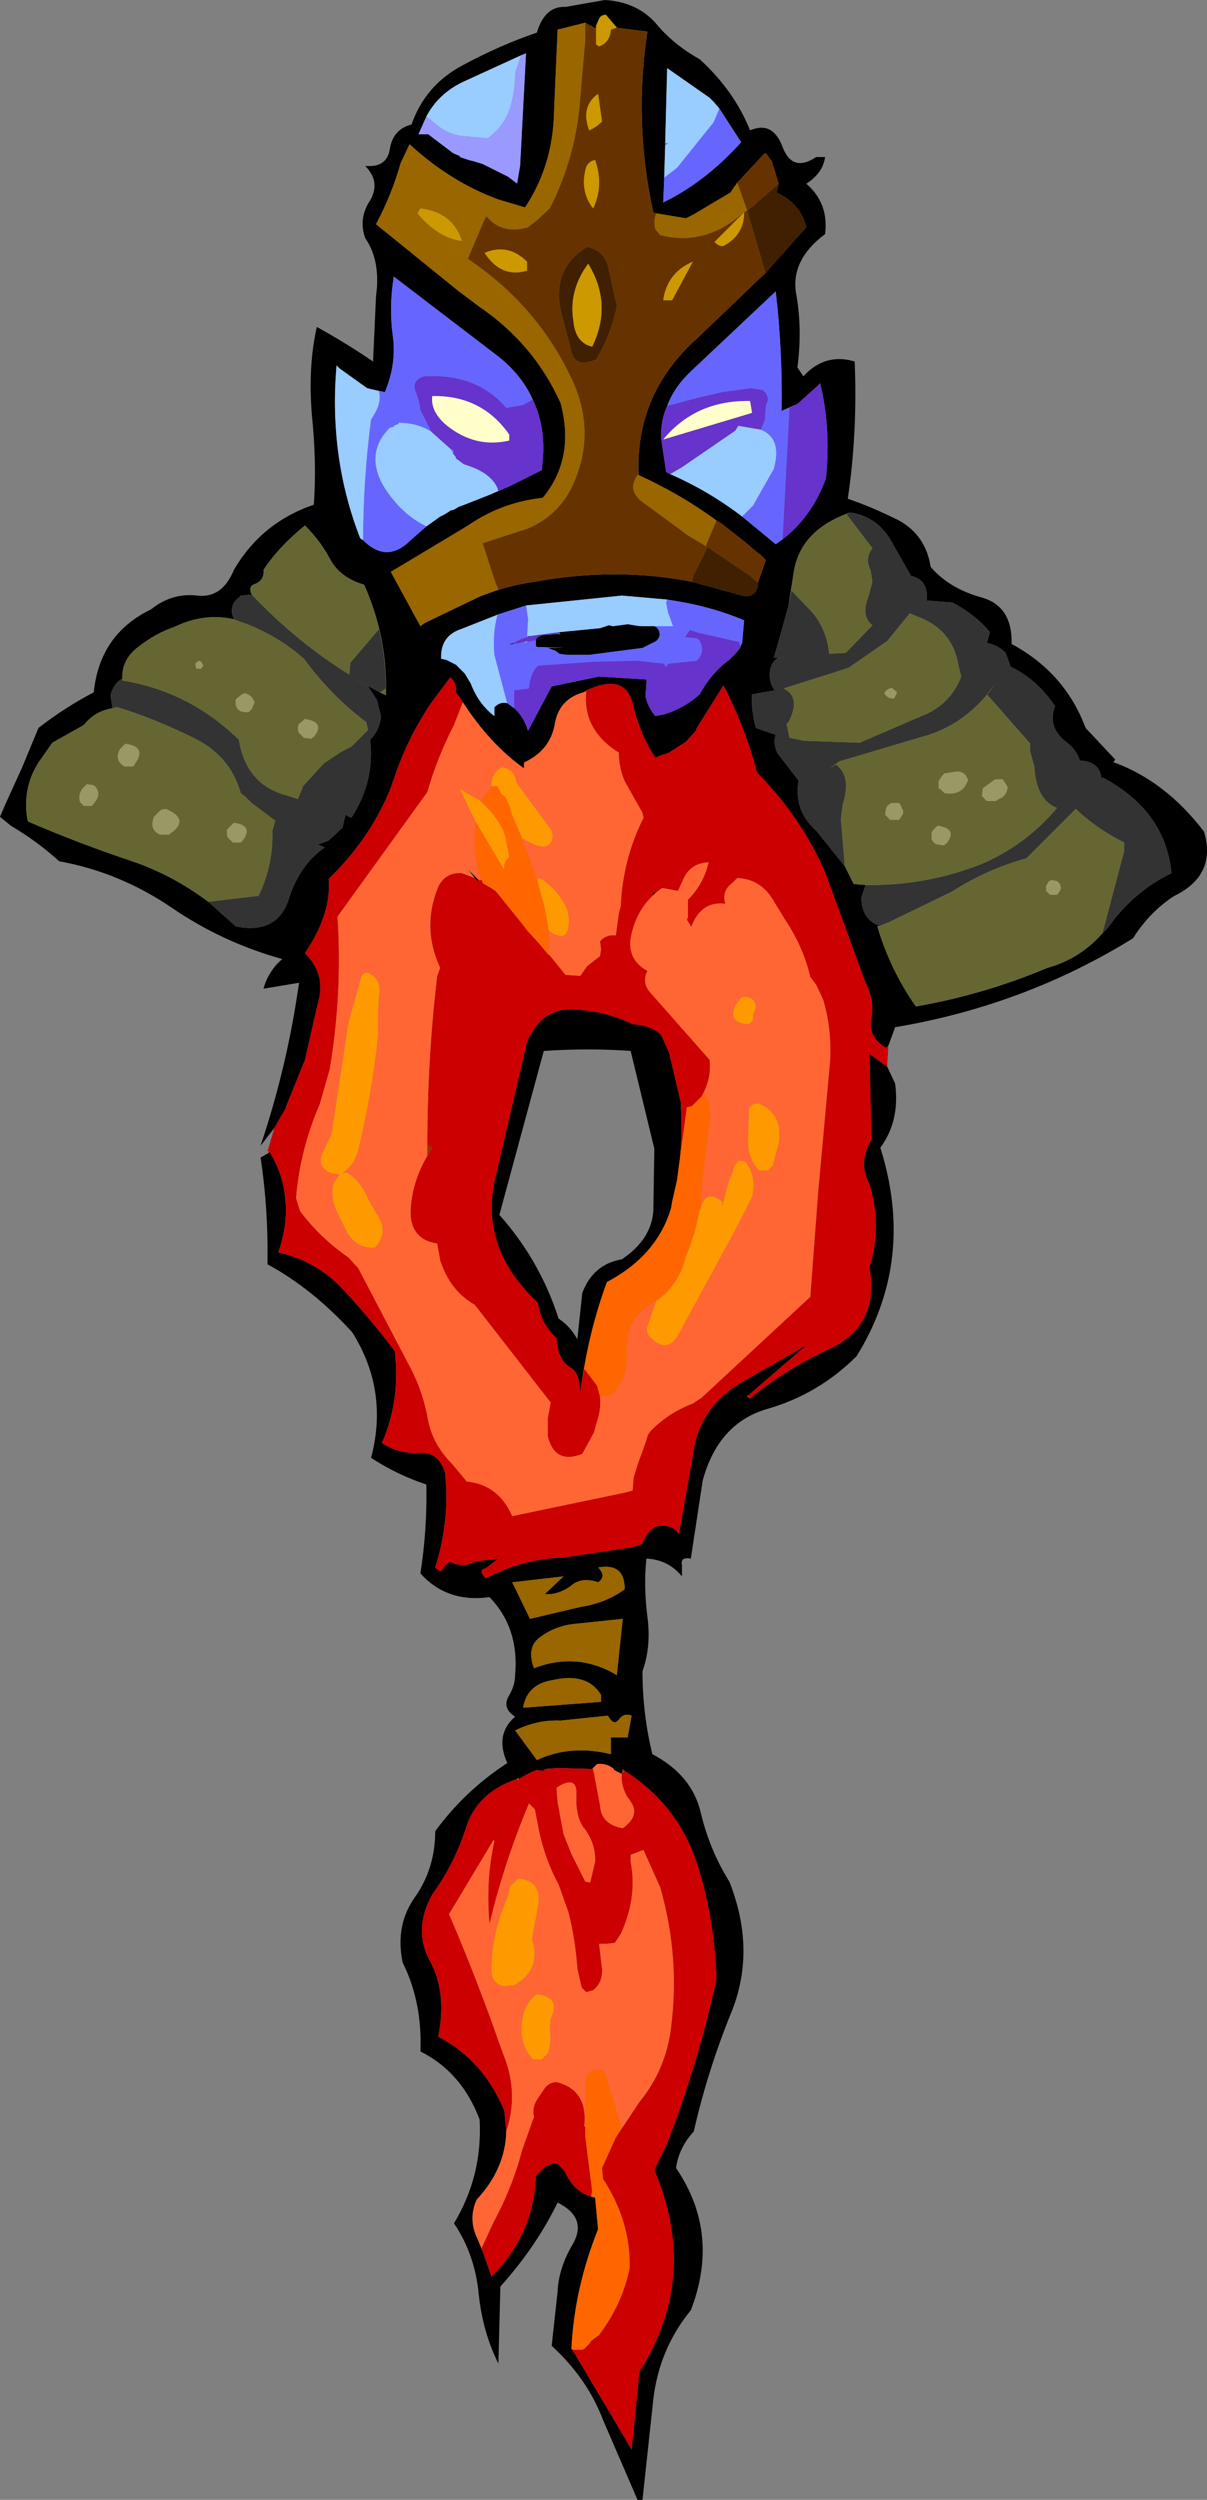 <?xml version="1.0" encoding="UTF-8" standalone="no"?>
<svg xmlns:xlink="http://www.w3.org/1999/xlink" height="126.55px" width="61.15px" xmlns="http://www.w3.org/2000/svg">
  <rect width="100%" height="100%" fill="#808080" stroke="none"/>
  <g transform="matrix(1.0, 0.0, 0.0, 1.0, 29.6, 10.75)">
    <path d="M-15.7 46.35 L-16.4 47.25 Q-15.05 43.25 -14.45 39.0 L-16.25 39.3 Q-16.0 38.4 -15.3 37.8 -18.35 36.95 -20.9 35.2 -23.55 33.4 -26.6 32.85 -27.7 31.85 -29.05 31.05 L-29.6 30.6 -29.3 29.9 -28.5 28.15 -27.65 26.1 Q-26.3 25.05 -24.85 24.3 -24.55 21.35 -21.95 20.1 -20.9 19.25 -19.6 19.4 -18.35 19.55 -17.75 18.1 -16.35 15.7 -13.7 14.8 -13.55 12.65 -13.8 10.25 -14.0 7.8 -13.55 5.8 -12.1 6.6 -10.7 7.55 L-10.55 4.25 Q-10.3 2.45 -11.1 1.3 -11.45 0.3 -10.85 -0.6 -10.3 -1.55 -11.1 -2.35 -10.0 -2.25 -9.85 -3.2 -9.7 -4.2 -8.75 -4.45 -8.05 -6.45 -6.15 -7.45 -4.3 -8.45 -2.4 -9.1 -2.0 -10.45 -0.95 -10.4 L1.05 -10.75 Q2.65 -10.65 3.6 -9.6 4.5 -8.5 5.85 -7.75 7.6 -6.15 8.4 -4.15 9.55 -4.65 10.05 -3.3 10.55 -2.0 11.75 -2.8 L12.2 -2.8 Q12.1 -2.0 11.25 -1.45 12.4 -0.45 12.2 1.1 10.4 2.45 10.75 4.2 11.05 5.95 10.8 7.85 L11.1 8.3 Q12.2 7.1 13.7 7.55 13.85 11.15 13.35 14.5 14.55 14.9 15.95 15.6 17.3 16.35 17.55 17.95 18.5 19.05 20.15 19.5 21.7 19.95 21.65 21.85 24.35 23.3 25.4 26.1 L26.9 27.7 26.8 27.85 26.85 27.85 Q29.45 28.8 31.4 31.35 32.05 33.55 29.9 34.6 28.65 35.4 27.8 36.75 22.3 40.15 15.75 41.25 L15.4 42.2 15.3 42.3 Q14.35 41.75 14.55 40.8 L14.6 40.4 Q14.6 39.65 14.25 39.0 L12.2 33.4 Q11.0 30.65 8.75 28.35 8.15 26.05 7.05 23.95 L5.7 26.1 5.65 26.25 5.15 26.8 4.3 27.35 3.6 27.6 Q2.85 26.5 2.45 24.85 2.05 23.3 0.1 24.2 L-0.05 24.3 Q-1.3 24.65 -1.5 25.95 -1.75 27.25 -3.05 27.85 L-3.05 28.15 Q-4.8 26.9 -6.15 24.8 L-6.35 24.5 -6.5 24.3 Q-6.45 23.8 -6.8 23.55 L-7.8 24.9 Q-9.0 26.7 -9.65 28.7 L-9.75 28.95 -9.75 29.0 Q-10.75 31.6 -12.95 33.75 -12.8 35.5 -14.15 37.5 -13.05 38.6 -13.5 40.05 L-14.15 42.9 -15.1 45.25 -15.1 45.3 -15.7 46.35 M15.35 43.25 L15.75 44.1 Q16.0 46.0 15.0 47.35 16.8 53.05 13.8 57.9 11.9 59.8 9.35 60.55 6.8 61.25 6.0 64.2 L5.4 68.15 Q4.85 68.05 4.95 68.5 L4.95 69.05 Q4.25 68.2 3.15 68.15 3.0 69.5 3.2 71.1 3.4 72.6 2.95 73.85 2.95 76.0 3.45 78.05 5.45 79.1 5.9 81.0 6.35 82.9 7.35 84.5 8.7 87.9 7.5 91.0 6.25 94.05 5.55 97.15 4.8 97.95 4.65 99.0 6.9 102.3 5.4 106.2 3.8 108.15 3.5 110.7 L2.95 115.8 2.7 115.8 0.95 111.75 Q0.15 109.65 -1.65 108.0 L-1.35 105.25 Q-1.3 104.05 -0.55 102.8 0.15 101.5 -1.35 100.75 -2.45 103.0 -4.25 105.0 L-4.35 108.9 Q-5.15 107.3 -5.35 105.35 -5.55 103.35 -6.6 101.8 -5.15 99.4 -5.3 96.55 -6.2 94.15 -8.3 93.1 -8.2 90.6 -9.2 88.6 -9.6 86.7 -8.55 85.25 -7.55 83.8 -7.55 81.95 -6.05 79.9 -3.9 78.5 -4.55 77.05 -3.5 76.15 -4.15 75.75 -3.85 75.15 -3.5 74.6 -3.5 74.0 -3.3 71.65 -4.8 70.1 -6.95 70.4 -8.3 68.9 -7.95 66.65 -8.0 64.4 -9.5 63.9 -10.8 63.05 -9.9 59.65 -11.75 56.7 -13.75 54.5 -16.05 53.25 -16.0 50.45 -16.4 47.85 L-16.05 47.65 -15.95 47.55 Q-15.25 48.7 -15.15 49.9 -15.0 51.2 -15.5 52.65 -13.5 53.1 -12.15 54.6 -10.8 56.05 -9.6 57.65 -9.3 60.1 -10.25 62.3 -9.4 62.85 -8.4 62.8 -7.4 62.7 -7.05 63.8 L-7.0 64.45 Q-6.9 66.55 -7.55 68.6 -7.2 68.95 -7.15 68.6 L-6.8 68.3 Q-6.15 68.65 -5.55 68.3 L-4.35 68.15 -5.0 68.65 Q-5.4 68.7 -5.0 69.15 -3.1 68.15 -1.05 68.1 L2.25 67.6 2.5 67.55 2.95 67.4 Q3.15 66.75 3.7 66.5 4.45 66.4 4.8 66.9 L5.55 62.65 Q5.9 60.4 8.1 59.15 L11.25 57.35 8.3 59.9 8.25 59.9 8.25 59.95 8.4 60.05 Q10.2 58.55 12.6 57.45 14.95 56.25 14.45 53.4 15.1 51.35 14.45 49.2 13.85 48.1 14.55 46.95 L14.45 42.6 15.35 43.25 M9.85 -1.45 L9.5 -2.6 9.45 -2.65 9.2 -3.0 9.1 -2.95 7.75 -1.5 7.4 -1.0 5.55 0.1 5.45 0.15 5.25 0.25 5.15 0.3 3.65 0.05 3.5 0.0 Q2.5 -4.55 3.2 -9.15 L1.65 -9.35 1.1 -10.0 Q0.85 -10.0 0.75 -9.8 L0.6 -9.45 0.6 -9.3 0.05 -9.6 -1.35 -9.25 -1.55 -4.65 Q-1.7 -2.2 -3.0 -0.25 L-4.35 -0.65 Q-6.8 -1.55 -8.85 -3.45 L-9.3 -2.5 Q-9.75 -0.9 -10.55 0.6 L-6.35 4.0 -5.35 4.75 Q-2.55 6.65 -1.2 9.65 -0.45 12.45 -2.1 14.45 -3.95 14.65 -5.5 15.6 L-6.05 15.95 -9.8 18.2 -8.3 20.95 -8.1 20.8 -7.9 20.7 -5.3 19.45 Q-3.95 18.9 -2.5 18.7 1.6 17.95 5.45 18.7 L8.0 19.4 Q8.65 19.55 8.8 18.9 L8.8 18.75 9.2 17.6 8.95 17.35 8.75 17.2 8.1 16.65 7.65 16.3 6.95 15.75 6.7 15.6 Q4.85 14.25 2.75 13.3 L2.75 13.25 Q2.6 9.15 5.75 6.35 L9.2 3.05 11.25 0.75 Q10.95 -0.45 9.75 -1.0 L9.85 -1.45 M6.85 -5.25 L6.55 -5.6 6.35 -5.8 4.2 -7.3 4.1 -3.5 4.1 -3.4 4.05 -1.75 4.0 -0.5 Q6.15 -1.55 7.95 -3.55 L6.85 -5.25 M-3.75 13.85 L-2.15 13.05 -2.1 12.55 Q-1.95 10.85 -2.6 9.5 -3.15 8.25 -4.35 7.3 L-9.65 3.25 Q-9.9 4.8 -9.7 6.25 -9.5 7.65 -10.1 9.1 L-11.0 8.9 -12.4 7.9 -12.55 7.75 Q-12.95 12.4 -11.35 16.5 L-11.2 16.6 Q-10.0 17.8 -8.8 16.6 L-8.0 15.9 -7.3 15.4 -7.1 15.3 -6.85 15.15 -6.8 15.1 -6.6 15.05 -6.35 14.9 -6.2 14.85 -4.8 14.3 -3.75 13.85 M8.0 15.4 L9.7 16.8 10.05 16.55 Q11.55 15.4 12.25 13.45 12.5 10.85 11.95 8.65 L11.9 8.7 11.8 8.8 10.8 9.7 10.0 10.05 Q10.05 7.0 9.7 4.0 L5.4 8.05 Q4.55 8.85 4.2 9.8 3.85 10.55 3.9 11.5 L4.15 13.15 4.35 13.25 Q6.3 14.1 8.0 15.4 M26.25 36.5 L26.45 36.3 26.65 36.05 Q27.9 34.35 29.75 33.45 29.45 30.3 26.25 28.6 L26.2 28.7 Q26.15 27.8 25.1 27.75 24.95 27.2 24.4 26.8 23.45 26.05 23.85 25.0 22.95 23.65 21.6 23.0 L21.35 22.3 Q20.95 21.9 20.4 21.8 L20.55 21.25 Q19.8 20.35 18.65 19.75 L17.35 19.65 Q17.45 18.6 16.55 18.4 L15.5 16.55 Q14.8 15.4 13.5 15.2 L13.45 15.2 Q10.9 16.1 10.6 18.3 L10.35 19.9 9.75 22.05 9.6 22.55 10.35 22.5 9.8 22.55 Q9.4 22.85 9.4 23.4 9.4 23.9 9.65 24.2 L8.5 24.4 Q8.45 25.25 8.7 26.1 L9.7 26.45 Q9.55 26.9 9.8 27.4 L10.85 28.75 10.95 28.35 Q10.45 30.15 11.75 31.3 L13.2 33.1 13.65 34.0 14.25 34.05 14.05 34.65 Q14.0 35.7 14.9 36.1 L15.4 35.95 14.85 36.15 Q15.5 38.35 16.8 40.2 20.25 39.6 23.45 38.25 25.1 37.8 26.25 36.5 M7.9 22.0 L8.0 21.8 8.1 20.65 Q6.55 20.0 4.8 19.7 L4.2 19.6 1.9 19.4 -2.95 19.9 -4.35 20.35 -6.25 21.1 Q-7.3 21.45 -7.25 22.6 L-7.0 22.65 -6.5 22.9 -6.05 23.35 -5.75 23.85 Q-5.35 24.9 -4.55 25.5 L-4.55 25.05 Q-4.25 24.75 -3.9 24.85 L-3.55 25.1 Q-3.05 25.55 -2.85 26.25 L-1.65 24.0 0.75 23.5 3.15 23.65 3.15 23.75 3.15 23.8 3.1 24.5 Q3.2 25.0 3.6 25.5 L4.1 25.4 Q5.05 25.1 5.85 24.4 6.45 23.3 7.35 22.65 L7.65 22.35 7.9 22.05 7.9 22.0 M3.55 20.95 L3.65 21.0 Q4.0 21.35 3.65 21.7 L2.95 22.05 0.25 22.4 -0.9 22.4 -1.25 22.35 -1.45 22.2 -1.85 22.05 -1.0 22.05 -2.4 22.0 -2.45 21.95 -2.45 21.65 Q-2.4 21.45 -2.05 21.4 L-1.4 21.35 -1.2 21.35 -1.25 21.3 -1.25 21.25 0.8 21.05 1.25 20.9 1.45 20.95 2.2 20.85 2.75 20.95 2.9 20.95 2.95 20.95 3.05 20.95 3.15 20.95 3.55 20.95 M-2.85 21.75 L-2.9 21.75 -2.85 21.7 -2.85 21.75 M-3.6 21.85 L-3.85 21.9 -3.6 21.8 -3.6 21.85 M-5.35 33.8 L-5.4 33.85 -5.55 33.7 -5.9 33.25 -5.35 33.8 M-0.1 59.05 L-0.25 59.9 Q-0.15 58.75 -0.75 58.45 -1.35 58.05 -1.4 57.0 -2.2 56.25 -2.35 55.2 -5.35 52.4 -4.5 48.85 L-2.9 42.0 -2.8 41.75 -2.7 41.6 Q-1.95 40.25 -0.5 40.35 1.15 40.45 2.45 41.1 3.4 41.15 3.9 41.65 L4.3 42.55 4.9 45.1 4.9 45.3 Q5.0 47.25 4.7 49.0 L4.45 50.1 4.4 50.4 Q3.7 52.8 1.15 54.15 0.3 56.45 -0.1 59.05 M3.5 34.4 L3.6 34.45 3.45 34.6 3.5 34.4 M-8.0 -4.85 L-8.4 -3.95 -7.9 -3.95 -6.65 -3.0 -6.3 -2.85 -6.3 -2.8 -5.85 -2.65 -5.65 -2.6 -5.15 -2.45 -3.85 -1.8 -3.4 -1.45 -3.25 -2.35 -2.95 -8.05 -3.2 -7.95 -6.15 -6.6 Q-7.4 -6.0 -8.0 -4.85 M-17.75 20.6 Q-19.25 20.25 -20.8 21.0 -21.7 21.3 -22.6 22.0 -23.45 22.65 -23.4 23.6 -23.85 23.85 -24.0 24.45 L-23.9 25.1 Q-24.8 25.25 -25.35 25.95 L-26.95 26.85 -27.65 27.85 Q-28.5 29.2 -28.2 30.8 L-28.15 30.85 Q-25.6 31.95 -22.9 32.85 -20.85 33.55 -19.05 34.9 L-17.65 36.15 Q-15.6 36.55 -15.0 34.85 -14.45 33.05 -13.15 32.15 L-13.5 32.0 -12.95 31.8 -12.25 31.15 -12.1 30.5 -11.8 30.65 Q-10.6 28.8 -10.85 26.7 -10.35 26.2 -10.3 25.5 L-10.5 24.7 -10.95 24.0 -11.65 23.6 -10.35 24.3 -10.05 24.45 Q-9.95 21.55 -11.15 18.85 -12.35 18.5 -12.85 17.6 -13.35 16.65 -14.15 15.85 -15.5 16.95 -16.25 18.1 -16.2 18.6 -16.65 18.8 -17.05 18.9 -16.85 19.35 L-16.8 19.4 -17.0 19.35 -17.3 19.4 -17.4 19.4 -17.5 19.5 Q-17.9 19.8 -17.85 20.3 L-17.75 20.6 M-3.5 76.85 L-2.4 78.35 Q-0.7 77.55 1.35 78.05 L1.35 77.2 2.2 77.2 2.4 76.1 Q2.0 75.95 1.75 76.3 1.5 76.65 1.2 76.1 L-1.2 76.35 Q-2.4 76.3 -3.5 76.85 M-3.65 69.35 L-2.75 71.2 -0.2 70.6 Q1.1 70.4 2.05 69.7 2.05 68.35 0.7 68.6 1.15 69.05 0.7 69.35 -0.15 69.05 -0.7 69.55 -1.35 70.0 -2.0 69.95 L-1.05 69.05 -3.65 69.35 M-2.2 72.1 Q-2.95 72.6 -2.55 73.7 -0.35 72.85 1.65 74.05 L1.95 71.2 -0.45 71.45 Q-1.45 71.55 -2.2 72.1 M-3.95 97.15 Q-4.0 99.05 -5.45 100.6 -5.9 101.6 -5.4 102.6 L-5.15 103.2 -4.7 104.5 Q-2.55 102.35 -2.45 99.4 L-2.1 99.05 -1.95 98.9 -1.5 98.75 -1.3 98.8 -1.3 98.85 -1.0 99.15 -0.95 99.25 Q-0.5 100.2 0.35 100.45 L0.55 100.5 0.7 102.1 Q-0.5 105.1 -0.65 108.15 L-0.6 108.2 2.4 113.25 2.8 109.3 Q5.85 104.5 3.55 99.1 L4.2 97.75 Q5.75 93.75 6.7 89.45 6.6 86.25 5.65 83.4 4.65 80.55 2.05 78.9 L1.95 78.8 1.9 79.05 1.5 78.85 1.5 78.8 Q1.15 78.5 0.65 78.55 L0.4 78.8 -1.35 78.75 -2.0 78.8 -2.05 78.9 -2.4 78.85 -2.65 78.95 Q-3.0 79.1 -3.35 79.35 L-3.3 79.25 -3.4 79.3 Q-5.45 80.0 -6.0 81.8 -6.6 83.65 -7.7 85.15 -8.7 86.95 -7.8 88.55 -6.95 90.15 -7.4 92.35 -5.1 93.55 -4.05 96.1 L-3.95 97.15 M-4.35 81.8 L-4.55 82.45 -4.45 82.15 -4.35 81.75 -4.35 81.8 M2.35 42.45 Q0.25 42.3 -2.05 42.45 L-4.3 50.75 Q-2.25 53.05 -1.3 56.0 -0.7 56.4 -0.35 57.05 L-0.1 54.7 Q0.45 53.25 1.9 53.0 3.4 52.0 3.5 50.55 L3.55 47.4 2.35 42.45 M0.85 75.4 L0.85 75.05 Q0.15 73.9 -1.6 74.3 -2.9 74.5 -3.1 75.7 L0.85 75.4" fill="#000000" fill-rule="evenodd" stroke="none"/>
    <path d="M7.75 -1.5 L9.1 -2.95 9.2 -3.0 9.45 -2.65 9.5 -2.6 9.85 -1.45 8.7 -0.45 8.6 -0.35 8.25 -0.1 7.75 -1.5 M9.2 3.05 L5.75 6.35 Q2.6 9.15 2.75 13.25 2.1 14.05 3.0 14.7 L3.55 15.1 5.25 16.35 6.25 16.95 6.15 16.9 6.65 15.7 6.7 15.6 6.95 15.75 7.65 16.3 8.1 16.65 8.75 17.2 8.95 17.35 9.2 17.6 8.8 18.75 8.4 18.4 6.25 16.95 5.55 18.35 5.45 18.7 Q1.6 17.95 -2.5 18.7 -3.95 18.9 -5.3 19.45 L-4.35 19.1 -4.5 18.75 -5.15 16.75 -2.85 16.0 Q-1.35 15.35 -0.65 13.95 0.7 11.15 -0.7 8.3 -1.95 5.7 -4.1 3.75 -4.95 3.0 -5.9 2.35 L-5.05 0.35 -4.95 0.2 Q-4.15 1.15 -2.85 0.75 L-2.4 0.4 -1.75 -0.2 Q-0.4 -2.85 -0.2 -5.85 L0.05 -8.75 0.05 -9.6 0.6 -9.3 0.6 -8.5 0.75 -8.4 Q1.3 -8.6 1.35 -9.25 L1.65 -9.35 3.2 -9.15 Q2.5 -4.55 3.5 0.0 L3.65 0.05 Q3.5 0.4 3.6 0.85 L3.85 1.15 Q6.0 1.7 7.85 0.2 L8.1 0.0 8.25 -0.1 9.15 2.95 9.2 3.05 M8.1 0.0 L6.6 1.5 Q6.85 1.75 7.05 1.7 8.1 1.15 8.1 0.0 M0.1 -2.3 Q-0.25 -1.1 0.45 -0.2 1.0 -1.35 0.55 -2.65 0.25 -2.6 0.1 -2.3 M0.25 -4.15 Q0.6 -4.3 0.9 -4.6 L0.7 -6.0 Q-0.2 -5.35 0.25 -4.15 M4.45 4.45 L5.5 2.5 Q4.2 3.05 4.0 4.45 L4.45 4.45 M0.15 1.75 Q-1.85 2.95 -1.05 5.5 L-0.65 7.05 Q-0.45 7.9 0.6 7.45 1.35 6.2 1.65 4.75 L1.25 2.95 Q1.1 1.95 0.15 1.75 M-2.9 2.95 L-2.9 2.5 Q-3.85 1.55 -5.05 2.05 -4.2 3.35 -2.9 2.95" fill="#663300" fill-rule="evenodd" stroke="none"/>
    <path d="M9.85 -1.45 L9.75 -1.0 Q10.95 -0.45 11.25 0.75 L9.2 3.05 9.15 2.95 8.25 -0.1 8.6 -0.35 8.7 -0.45 9.85 -1.45 M8.8 18.75 L8.8 18.9 Q8.65 19.55 8.0 19.4 L5.45 18.7 5.55 18.35 6.25 16.95 8.4 18.4 8.8 18.75 M0.2 2.6 Q-0.8 3.95 -0.55 5.5 -0.45 6.6 0.4 6.8 1.45 4.65 0.2 2.6 M0.15 1.75 Q1.1 1.95 1.25 2.95 L1.65 4.75 Q1.35 6.2 0.6 7.45 -0.45 7.9 -0.65 7.05 L-1.05 5.5 Q-1.85 2.95 0.15 1.75" fill="#402000" fill-rule="evenodd" stroke="none"/>
    <path d="M2.75 13.25 L2.75 13.3 Q4.85 14.25 6.7 15.6 L6.65 15.7 6.15 16.9 6.25 16.95 5.25 16.35 3.55 15.1 3.0 14.7 Q2.1 14.05 2.75 13.25 M-5.3 19.45 L-7.9 20.7 -8.1 20.8 -8.3 20.95 -9.8 18.2 -6.05 15.95 -5.5 15.6 Q-3.95 14.65 -2.1 14.45 -0.45 12.45 -1.2 9.65 -2.55 6.65 -5.35 4.75 L-6.35 4.0 -10.55 0.6 Q-9.75 -0.9 -9.3 -2.5 L-8.85 -3.45 Q-6.8 -1.55 -4.35 -0.65 L-3.0 -0.25 Q-1.7 -2.2 -1.55 -4.65 L-1.35 -9.25 0.05 -9.6 0.05 -8.75 -0.2 -5.85 Q-0.4 -2.85 -1.75 -0.2 L-2.4 0.4 -2.85 0.75 Q-4.15 1.15 -4.95 0.2 L-5.05 0.35 -5.9 2.35 Q-4.95 3.0 -4.1 3.75 -1.95 5.7 -0.7 8.3 0.7 11.15 -0.65 13.95 -1.35 15.35 -2.85 16.0 L-5.15 16.75 -4.5 18.75 -4.35 19.1 -5.3 19.45 M3.65 0.05 L5.15 0.3 5.25 0.25 5.45 0.15 5.55 0.1 7.4 -1.0 7.75 -1.5 8.25 -0.1 8.1 0.0 7.85 0.2 Q6.0 1.7 3.85 1.15 L3.6 0.85 Q3.5 0.4 3.65 0.05 M-8.3 -0.2 L-8.45 0.05 Q-7.4 1.3 -6.2 1.45 -6.65 0.0 -8.3 -0.2 M-2.2 72.1 Q-1.45 71.55 -0.45 71.45 L1.95 71.2 1.65 74.05 Q-0.35 72.85 -2.55 73.7 -2.95 72.6 -2.2 72.1 M-3.65 69.35 L-1.05 69.05 -2.0 69.95 Q-1.35 70.0 -0.7 69.55 -0.15 69.05 0.7 69.35 1.15 69.05 0.7 68.6 2.05 68.35 2.05 69.7 1.1 70.4 -0.2 70.6 L-2.75 71.2 -3.65 69.35 M-3.5 76.85 Q-2.4 76.3 -1.2 76.35 L1.2 76.1 Q1.5 76.65 1.75 76.3 2.0 75.95 2.4 76.1 L2.2 77.2 1.35 77.2 1.35 78.05 Q-0.7 77.55 -2.4 78.35 L-3.5 76.85 M0.85 75.4 L-3.1 75.7 Q-2.9 74.5 -1.6 74.3 0.15 73.9 0.85 75.05 L0.85 75.4" fill="#996600" fill-rule="evenodd" stroke="none"/>
    <path d="M4.1 -3.5 L4.2 -7.3 6.35 -5.8 6.55 -5.6 6.85 -5.25 6.55 -4.55 4.7 -2.25 4.05 -1.75 4.1 -3.4 4.25 -3.5 4.1 -3.5 M-4.8 14.3 L-6.2 14.85 -6.35 14.9 -6.6 15.05 -6.8 15.1 -6.85 15.15 -7.1 15.3 -7.3 15.4 -8.0 15.9 Q-9.25 15.3 -10.15 13.9 -11.15 12.2 -9.85 10.9 L-9.65 10.85 -9.65 10.8 -9.4 10.7 -9.4 10.65 Q-8.45 10.65 -7.75 11.1 L-6.8 11.95 -6.65 12.15 -6.65 12.2 -6.5 12.4 -6.5 12.45 -6.1 12.75 Q-4.75 13.15 -4.4 13.95 L-4.35 14.1 -4.8 14.3 M-11.2 16.6 L-11.35 16.5 Q-12.95 12.4 -12.55 7.75 L-12.4 7.9 -11.0 8.9 -10.4 9.05 Q-10.25 9.6 -10.65 10.25 L-10.8 10.5 Q-11.2 13.55 -11.2 16.6 M8.95 11.0 Q10.05 11.45 9.6 13.0 L8.55 14.85 8.0 15.4 Q6.3 14.1 4.35 13.25 L4.95 12.9 7.65 11.05 7.8 10.8 8.95 11.0 M4.2 19.6 L4.15 19.75 4.25 20.25 4.5 20.95 3.55 20.95 3.15 20.95 3.05 20.95 2.95 20.95 2.9 20.95 2.2 20.85 1.45 20.95 1.25 20.9 0.8 21.05 -1.25 21.25 -2.75 21.45 -2.85 21.45 -2.9 21.5 -2.85 20.6 -2.95 19.9 1.9 19.4 4.2 19.6 M-2.9 21.75 L-3.2 21.85 -2.95 21.75 -3.25 21.8 -2.85 21.7 -2.9 21.75 M-4.35 20.35 L-4.4 20.4 Q-4.65 21.35 -4.55 22.4 L-3.9 24.85 Q-4.25 24.75 -4.55 25.05 L-4.55 25.5 Q-5.35 24.9 -5.75 23.85 L-6.05 23.35 -6.5 22.9 -7.0 22.65 -7.25 22.6 Q-7.3 21.45 -6.25 21.1 L-4.35 20.35 M-3.2 -7.95 L-3.5 -7.05 Q-3.5 -6.35 -3.65 -5.7 -3.9 -4.45 -4.9 -3.75 L-6.0 -3.85 Q-6.9 -3.9 -7.55 -4.5 L-8.0 -4.85 Q-7.4 -6.0 -6.15 -6.6 L-3.2 -7.95" fill="#99ccff" fill-rule="evenodd" stroke="none"/>
    <path d="M0.6 -9.3 L0.6 -9.45 0.75 -9.8 Q0.85 -10.0 1.1 -10.0 L1.65 -9.35 1.35 -9.25 Q1.3 -8.6 0.75 -8.4 L0.6 -8.5 0.6 -9.3 M8.1 0.0 Q8.1 1.15 7.05 1.7 6.85 1.75 6.6 1.5 L8.1 0.0 M0.25 -4.15 Q-0.2 -5.35 0.7 -6.0 L0.9 -4.6 Q0.6 -4.3 0.25 -4.15 M0.1 -2.3 Q0.25 -2.6 0.55 -2.65 1.0 -1.35 0.45 -0.2 -0.25 -1.1 0.1 -2.3 M4.45 4.45 L4.0 4.45 Q4.2 3.05 5.5 2.5 L4.45 4.45 M0.2 2.6 Q1.45 4.65 0.4 6.8 -0.45 6.6 -0.55 5.5 -0.8 3.95 0.2 2.6 M-8.3 -0.2 Q-6.65 0.0 -6.2 1.45 -7.4 1.3 -8.45 0.05 L-8.3 -0.2 M-2.9 2.95 Q-4.2 3.35 -5.05 2.05 -3.85 1.55 -2.9 2.5 L-2.9 2.95" fill="#cc9900" fill-rule="evenodd" stroke="none"/>
    <path d="M6.85 -5.25 L7.95 -3.55 Q6.15 -1.55 4.0 -0.5 L4.05 -1.75 4.7 -2.25 6.55 -4.55 6.85 -5.25 M4.1 -3.4 L4.1 -3.5 4.25 -3.5 4.1 -3.4 M-3.75 13.85 L-4.8 14.3 -4.35 14.1 -3.75 13.85 M-8.0 15.9 L-8.8 16.6 Q-10.0 17.8 -11.2 16.6 -11.2 13.55 -10.8 10.5 L-10.65 10.25 Q-10.25 9.6 -10.4 9.05 L-11.0 8.9 -10.1 9.1 Q-9.5 7.65 -9.7 6.25 -9.9 4.8 -9.65 3.25 L-4.35 7.3 Q-3.15 8.25 -2.6 9.5 L-2.65 9.5 -3.1 9.75 -3.95 9.9 Q-5.45 8.15 -8.1 8.3 -8.75 8.5 -8.55 9.05 -8.35 9.55 -8.3 10.0 L-7.75 11.1 Q-8.45 10.65 -9.4 10.65 L-9.4 10.7 -9.65 10.8 -9.65 10.85 -9.85 10.9 Q-11.15 12.2 -10.15 13.9 -9.25 15.3 -8.0 15.9 M-6.8 11.95 L-6.6 12.05 -6.65 12.15 -6.8 11.95 M8.95 11.0 L9.15 10.5 9.2 9.75 Q9.4 9.45 9.2 9.15 L9.05 9.0 8.45 8.9 7.0 9.1 6.35 9.25 5.9 9.35 4.2 9.8 Q4.55 8.85 5.4 8.05 L9.7 4.0 Q10.05 7.0 10.0 10.05 L10.8 9.7 10.4 9.9 10.05 16.55 9.7 16.8 8.0 15.4 8.55 14.85 9.6 13.0 Q10.05 11.45 8.95 11.0 M4.2 19.6 L4.8 19.7 Q6.55 20.0 8.1 20.65 L8.0 21.8 7.9 22.0 7.85 21.75 5.85 21.3 5.35 21.15 5.1 21.5 5.6 21.55 Q5.75 21.55 5.85 21.7 6.15 22.25 5.7 22.7 L4.25 22.85 4.15 23.0 4.1 23.0 4.1 22.95 3.95 22.7 4.05 22.85 2.7 22.7 0.5 22.75 -2.35 22.95 Q-2.75 23.35 -2.8 24.1 L-3.55 24.2 -3.55 25.1 -3.9 24.85 -4.55 22.4 Q-4.65 21.35 -4.4 20.4 L-4.35 20.35 -2.95 19.9 -2.85 20.6 -2.9 21.5 -3.3 21.65 -3.5 21.75 -3.6 21.8 -3.85 21.9 -3.6 21.85 -3.25 21.8 -2.95 21.75 -3.2 21.85 -2.9 21.75 -2.85 21.75 -2.45 21.65 -2.45 21.95 -2.4 22.0 -1.0 22.05 -1.85 22.05 -1.45 22.2 -1.25 22.35 -0.9 22.4 0.25 22.4 2.95 22.05 3.65 21.7 Q4.0 21.35 3.65 21.0 L3.55 20.95 4.5 20.95 4.25 20.25 4.15 19.75 4.2 19.6 M2.2 20.85 L2.9 20.95 2.75 20.95 2.2 20.85 M-1.4 21.35 L-1.25 21.3 -1.2 21.35 -1.4 21.35 M-3.85 -1.8 L-3.45 -1.5 -3.4 -1.55 -3.25 -2.35 -3.4 -1.45 -3.85 -1.8" fill="#6666ff" fill-rule="evenodd" stroke="none"/>
    <path d="M-2.6 9.5 Q-1.95 10.85 -2.1 12.55 L-2.15 13.05 -3.75 13.85 -4.35 14.1 -4.4 13.95 Q-4.75 13.15 -6.1 12.75 L-6.5 12.45 -6.5 12.4 -6.65 12.2 -6.65 12.15 -6.6 12.05 -6.8 11.95 -7.75 11.1 -8.3 10.0 Q-8.35 9.55 -8.55 9.05 -8.75 8.5 -8.1 8.3 -5.45 8.15 -3.95 9.9 L-3.1 9.75 -2.65 9.5 -2.6 9.5 M4.2 9.8 L5.9 9.35 6.35 9.25 7.0 9.1 8.45 8.9 9.05 9.0 9.2 9.15 Q9.4 9.45 9.2 9.75 L9.15 10.5 8.95 11.0 7.8 10.8 7.65 11.05 4.95 12.9 4.35 13.25 4.15 13.15 3.9 11.5 Q3.85 10.55 4.2 9.8 M10.05 16.55 L10.4 9.9 10.8 9.7 11.8 8.8 11.9 8.7 11.95 8.65 Q12.5 10.85 12.25 13.45 11.55 15.4 10.05 16.55 M8.5 10.15 L8.4 9.55 Q5.65 9.5 4.0 11.5 L8.5 10.15 M-2.45 21.65 L-2.85 21.75 -2.85 21.7 -3.25 21.8 -3.6 21.85 -3.6 21.8 -3.5 21.75 -3.3 21.65 -2.9 21.5 -2.85 21.45 -2.75 21.45 -1.25 21.25 -1.25 21.3 -1.4 21.35 -2.05 21.4 Q-2.4 21.45 -2.45 21.65 M-3.55 25.1 L-3.55 24.2 -2.8 24.1 Q-2.75 23.35 -2.35 22.95 L0.5 22.75 2.7 22.7 4.05 22.85 3.95 22.7 4.1 22.95 4.1 23.0 4.15 23.0 4.25 22.85 5.7 22.7 Q6.15 22.25 5.85 21.7 5.75 21.55 5.6 21.55 L5.1 21.5 5.35 21.15 5.85 21.3 7.85 21.75 7.9 22.0 7.9 22.05 7.65 22.35 7.35 22.65 Q6.45 23.3 5.85 24.4 5.05 25.1 4.1 25.4 L3.6 25.5 Q3.2 25.0 3.1 24.5 L3.15 23.8 3.15 23.75 3.15 23.65 0.75 23.5 -1.65 24.0 -2.85 26.25 Q-3.05 25.55 -3.55 25.1 M-3.8 11.55 L-3.8 11.25 Q-5.2 9.25 -7.7 9.3 -7.8 10.1 -6.95 10.8 -5.5 11.95 -3.8 11.55" fill="#6633cc" fill-rule="evenodd" stroke="none"/>
    <path d="M8.5 10.15 L4.0 11.5 Q5.65 9.5 8.4 9.55 L8.5 10.15 M-3.8 11.55 Q-5.5 11.95 -6.95 10.8 -7.8 10.1 -7.7 9.3 -5.2 9.25 -3.8 11.25 L-3.8 11.55" fill="#ffffcc" fill-rule="evenodd" stroke="none"/>
    <path d="M13.45 15.2 L13.5 15.2 Q14.8 15.4 15.5 16.55 L16.55 18.4 Q17.45 18.6 17.35 19.65 L18.65 19.75 Q19.8 20.35 20.55 21.25 L20.4 21.8 Q20.95 21.9 21.35 22.3 L21.6 23.0 Q22.95 23.65 23.85 25.0 23.45 26.05 24.4 26.8 24.95 27.2 25.1 27.75 26.15 27.8 26.2 28.7 L26.25 28.6 Q29.45 30.3 29.75 33.45 27.9 34.35 26.65 36.05 L26.45 36.3 26.25 36.5 27.35 32.35 27.35 31.9 Q25.95 31.2 24.9 30.2 L25.35 29.75 22.4 32.7 Q20.4 33.25 18.6 34.4 L15.4 35.95 14.9 36.1 Q14.0 35.7 14.05 34.65 L14.25 34.05 Q17.3 34.1 20.1 33.0 22.35 32.05 23.95 30.15 22.9 29.75 22.8 28.05 L22.65 27.5 Q22.55 27.2 22.6 26.9 L20.4 24.4 20.8 23.9 Q19.45 25.8 17.45 26.45 L12.9 27.8 12.45 28.15 12.75 27.95 Q13.55 28.55 13.1 29.95 L13.0 30.7 13.2 33.1 11.75 31.3 Q10.45 30.15 10.95 28.35 L10.85 28.75 9.8 27.4 Q9.55 26.9 9.7 26.45 L8.7 26.1 Q8.45 25.25 8.5 24.4 L9.65 24.2 Q9.4 23.9 9.4 23.4 9.4 22.85 9.8 22.55 L10.35 22.5 9.6 22.55 9.75 22.05 10.35 19.9 10.5 19.15 11.6 20.3 Q12.3 21.2 12.4 22.3 L12.4 22.35 13.25 22.3 14.6 20.9 Q14.0 20.45 14.4 19.45 L14.6 18.7 14.5 18.1 Q14.25 17.6 14.5 17.15 L14.6 17.0 13.3 15.3 13.45 15.2 M10.25 25.9 L10.4 26.6 11.15 26.75 13.95 26.85 17.2 25.45 Q18.55 24.9 19.1 23.5 L18.95 22.9 Q18.65 21.1 16.85 20.45 L16.5 20.3 16.45 20.35 15.35 21.7 13.4 23.05 12.95 23.2 10.1 24.1 Q11.0 24.55 10.35 25.8 L10.25 25.9 M-17.75 20.6 L-17.85 20.3 Q-17.9 19.8 -17.5 19.5 L-17.4 19.4 -17.3 19.4 -17.0 19.35 -16.8 19.4 Q-14.5 21.8 -11.9 23.4 L-11.85 22.8 -10.4 21.1 Q-10.05 22.55 -10.05 24.1 L-10.35 24.3 -11.65 23.6 -10.95 24.0 -10.5 24.7 -10.3 25.5 Q-10.35 26.2 -10.85 26.7 -10.6 28.8 -11.8 30.65 L-12.1 30.5 -12.25 31.15 -12.95 31.8 -13.5 32.0 -13.15 32.15 Q-14.45 33.05 -15.0 34.85 -15.6 36.55 -17.65 36.15 L-19.05 34.9 -16.5 34.6 Q-15.75 33.05 -15.8 31.3 L-15.65 30.8 -16.85 29.9 -17.15 29.6 -17.4 29.4 Q-17.95 27.45 -19.9 26.55 -21.85 25.6 -23.65 25.05 L-23.7 25.05 -23.9 25.1 -24.0 24.45 Q-23.85 23.85 -23.4 23.6 L-23.4 23.7 Q-20.0 24.25 -17.5 26.7 -17.15 28.85 -15.3 29.45 L-14.5 29.7 -14.25 29.05 -13.2 27.9 -12.3 27.3 -11.8 27.05 -10.95 26.2 -11.05 25.8 Q-12.8 24.5 -14.2 22.6 -15.5 21.45 -17.2 20.8 L-17.5 20.7 -17.75 20.6" fill="#333333" fill-rule="evenodd" stroke="none"/>
    <path d="M13.45 15.2 L13.3 15.3 14.6 17.0 14.5 17.15 Q14.25 17.6 14.5 18.1 L14.6 18.7 14.4 19.45 Q14.0 20.45 14.6 20.9 L13.25 22.3 12.4 22.35 12.4 22.3 Q12.3 21.2 11.6 20.3 L10.5 19.15 10.35 19.9 10.6 18.3 Q10.9 16.1 13.45 15.2 M13.2 33.1 L13.0 30.7 13.1 29.95 Q13.55 28.55 12.75 27.95 L12.45 28.15 12.9 27.8 17.45 26.45 Q19.45 25.8 20.8 23.9 L20.4 24.4 22.6 26.9 Q22.55 27.2 22.65 27.5 L22.8 28.05 Q22.9 29.75 23.95 30.15 22.35 32.05 20.1 33.0 17.3 34.1 14.25 34.05 L13.65 34.0 13.2 33.1 M15.4 35.95 L18.6 34.4 Q20.4 33.25 22.4 32.7 L25.35 29.75 24.9 30.2 Q25.95 31.2 27.35 31.9 L27.35 32.35 26.25 36.5 Q25.1 37.8 23.45 38.25 20.25 39.6 16.8 40.2 15.5 38.35 14.85 36.15 L15.4 35.95 M10.25 25.9 L10.35 25.8 Q11.0 24.55 10.1 24.1 L12.95 23.2 13.4 23.05 15.35 21.7 16.45 20.35 16.5 20.3 16.85 20.45 Q18.65 21.1 18.95 22.9 L19.1 23.5 Q18.55 24.9 17.2 25.45 L13.95 26.85 11.15 26.75 10.4 26.6 10.25 25.9 M15.3 24.2 L15.2 24.35 Q15.4 24.65 15.7 24.6 L15.75 24.5 15.85 24.3 15.8 24.25 15.55 24.05 15.55 24.1 15.45 24.1 15.4 24.15 15.3 24.2 M17.6 31.75 L17.75 31.95 17.9 32.0 18.25 32.05 18.25 32.0 18.35 31.95 Q18.95 31.2 17.9 31.05 L17.65 31.3 17.6 31.4 17.6 31.5 17.6 31.65 17.6 31.75 M15.4 30.65 L15.5 30.75 15.85 30.75 15.95 30.75 16.15 30.45 16.15 30.3 16.05 30.05 15.95 29.9 15.55 29.9 15.35 30.05 15.3 30.15 15.25 30.4 15.25 30.5 15.4 30.65 M17.95 28.85 L17.95 29.05 17.95 29.15 18.05 29.2 18.25 29.4 Q19.2 29.55 19.45 28.7 L19.4 28.65 Q19.3 28.35 18.95 28.3 L18.25 28.4 18.15 28.5 17.95 28.8 17.95 28.85 M23.95 34.55 L24.1 34.35 24.15 34.2 24.1 34.0 23.95 33.85 23.65 33.8 23.6 33.85 23.55 33.85 23.4 34.1 23.4 34.35 23.5 34.45 23.6 34.55 23.95 34.55 M21.2 28.7 L20.85 28.7 20.75 28.75 20.2 29.15 20.15 29.45 20.15 29.55 20.3 29.7 20.4 29.8 20.85 29.8 21.0 29.7 Q21.4 29.55 21.45 29.1 L21.3 28.85 21.2 28.7 M-23.4 23.6 Q-23.45 22.65 -22.6 22.0 -21.7 21.3 -20.8 21.0 -19.25 20.25 -17.75 20.6 L-17.5 20.7 -17.2 20.8 Q-15.5 21.45 -14.2 22.6 -12.8 24.5 -11.05 25.8 L-10.95 26.2 -11.8 27.05 -12.3 27.3 -13.2 27.9 -14.25 29.05 -14.5 29.7 -15.3 29.45 Q-17.15 28.85 -17.5 26.7 -20.0 24.25 -23.4 23.7 L-23.4 23.6 M-16.8 19.4 L-16.85 19.35 Q-17.05 18.9 -16.65 18.8 -16.2 18.6 -16.25 18.1 -15.5 16.95 -14.15 15.85 -13.35 16.65 -12.85 17.6 -12.35 18.5 -11.15 18.85 -9.95 21.55 -10.05 24.45 L-10.35 24.3 -10.05 24.1 Q-10.05 22.55 -10.4 21.1 L-11.85 22.8 -11.9 23.4 Q-14.5 21.8 -16.8 19.4 M-19.05 34.9 Q-20.85 33.55 -22.9 32.85 -25.6 31.95 -28.15 30.85 L-28.2 30.8 Q-28.5 29.2 -27.65 27.85 L-26.95 26.85 -25.35 25.95 Q-24.8 25.25 -23.9 25.1 L-23.7 25.05 -23.65 25.05 Q-21.85 25.6 -19.9 26.55 -17.95 27.45 -17.4 29.4 L-17.15 29.6 -16.85 29.9 -15.65 30.8 -15.8 31.3 Q-15.75 33.05 -16.5 34.6 L-19.05 34.9 M-25.2 28.95 L-25.4 29.15 Q-25.65 29.45 -25.55 29.85 L-25.45 29.95 -25.35 30.05 -25.0 30.05 -24.95 30.05 -24.75 29.8 Q-24.45 29.35 -24.85 29.0 L-25.2 28.95 M-22.75 27.9 Q-22.15 27.05 -23.25 26.9 L-23.5 27.15 Q-23.85 27.7 -23.3 28.05 L-22.85 28.05 -22.75 27.9 M-18.05 31.2 L-18.1 31.25 -18.1 31.35 -18.1 31.55 -18.05 31.65 -17.9 31.8 -17.8 31.9 -17.4 31.9 -17.35 31.85 Q-16.7 31.05 -17.75 30.9 L-18.05 31.2 M-21.2 30.2 L-21.45 30.25 -21.5 30.3 -21.8 30.6 Q-22.05 31.25 -21.5 31.5 L-21.05 31.5 Q-19.9 30.75 -21.2 30.2 M-14.15 25.65 L-14.45 25.9 -14.5 26.0 -14.5 26.1 -14.5 26.25 -14.45 26.35 -14.3 26.5 -14.2 26.6 -13.8 26.65 -13.8 26.6 -13.7 26.55 Q-13.1 25.8 -14.15 25.65 M-17.35 24.4 L-17.65 24.65 Q-17.75 25.35 -17.0 25.3 L-16.85 25.15 -16.7 24.8 -16.75 24.7 Q-16.9 24.4 -17.2 24.35 L-17.35 24.4 M-19.65 22.8 L-19.7 22.85 -19.7 22.9 -19.65 23.1 -19.4 23.1 -19.35 23.0 -19.3 22.95 -19.35 22.85 -19.4 22.75 -19.55 22.7 -19.6 22.75 -19.65 22.8" fill="#666633" fill-rule="evenodd" stroke="none"/>
    <path d="M15.3 24.2 L15.4 24.15 15.45 24.1 15.55 24.1 15.55 24.05 15.8 24.25 15.85 24.3 15.75 24.5 15.7 24.6 Q15.4 24.65 15.2 24.35 L15.3 24.2 M17.95 28.85 L17.95 28.8 18.15 28.5 18.25 28.4 18.95 28.3 Q19.3 28.35 19.4 28.65 L19.45 28.7 Q19.2 29.55 18.25 29.4 L18.05 29.2 17.95 29.15 17.95 29.05 17.95 28.85 M15.4 30.65 L15.25 30.5 15.25 30.4 15.3 30.15 15.35 30.05 15.55 29.9 15.95 29.9 16.05 30.05 16.15 30.3 16.15 30.45 15.95 30.75 15.85 30.75 15.5 30.75 15.4 30.65 M17.6 31.75 L17.6 31.65 17.6 31.5 17.6 31.4 17.65 31.3 17.9 31.05 Q18.95 31.2 18.35 31.95 L18.25 32.0 18.25 32.05 17.9 32.0 17.75 31.95 17.6 31.75 M21.2 28.7 L21.3 28.85 21.45 29.1 Q21.4 29.55 21.0 29.7 L20.85 29.8 20.4 29.8 20.3 29.7 20.15 29.55 20.15 29.45 20.2 29.15 20.75 28.75 20.85 28.7 21.2 28.7 M23.95 34.55 L23.6 34.55 23.5 34.45 23.4 34.35 23.4 34.1 23.55 33.85 23.6 33.85 23.65 33.8 23.95 33.85 24.1 34.0 24.15 34.2 24.1 34.35 23.95 34.55 M-22.75 27.9 L-22.85 28.05 -23.3 28.05 Q-23.85 27.7 -23.5 27.15 L-23.25 26.9 Q-22.15 27.05 -22.75 27.9 M-25.2 28.95 L-24.85 29.0 Q-24.45 29.35 -24.75 29.8 L-24.95 30.05 -25.0 30.05 -25.35 30.05 -25.45 29.95 -25.55 29.85 Q-25.65 29.45 -25.4 29.15 L-25.2 28.95 M-19.65 22.8 L-19.6 22.75 -19.55 22.7 -19.4 22.75 -19.35 22.85 -19.3 22.95 -19.35 23.0 -19.4 23.1 -19.65 23.1 -19.7 22.9 -19.7 22.85 -19.65 22.8 M-17.35 24.4 L-17.2 24.35 Q-16.9 24.4 -16.75 24.7 L-16.7 24.8 -16.85 25.15 -17.0 25.3 Q-17.75 25.35 -17.65 24.65 L-17.35 24.4 M-14.15 25.65 Q-13.1 25.8 -13.7 26.55 L-13.8 26.6 -13.8 26.65 -14.2 26.6 -14.3 26.5 -14.45 26.35 -14.5 26.25 -14.5 26.1 -14.5 26.0 -14.45 25.9 -14.15 25.65 M-21.2 30.2 Q-19.9 30.75 -21.05 31.5 L-21.5 31.5 Q-22.05 31.25 -21.8 30.6 L-21.5 30.3 -21.45 30.25 -21.2 30.2 M-18.05 31.2 L-17.75 30.9 Q-16.7 31.05 -17.35 31.85 L-17.4 31.9 -17.8 31.9 -17.9 31.8 -18.05 31.65 -18.1 31.55 -18.1 31.35 -18.1 31.25 -18.05 31.2" fill="#999966" fill-rule="evenodd" stroke="none"/>
    <path d="M15.4 42.3 L15.35 43.2 15.35 43.25 14.45 42.6 14.55 46.95 Q13.85 48.1 14.45 49.2 15.1 51.35 14.45 53.4 14.95 56.25 12.6 57.45 10.2 58.55 8.4 60.05 L8.3 59.9 11.25 57.35 8.1 59.15 Q5.9 60.4 5.55 62.65 L4.8 66.9 Q4.45 66.4 3.7 66.5 3.15 66.75 2.95 67.4 L2.5 67.55 2.25 67.6 -1.05 68.1 Q-3.1 68.15 -5.0 69.15 -5.4 68.7 -5.0 68.65 L-4.35 68.15 -5.55 68.3 Q-6.15 68.65 -6.8 68.3 L-7.15 68.6 Q-7.2 68.95 -7.55 68.6 -6.9 66.55 -7.0 64.45 L-7.05 63.8 Q-7.4 62.7 -8.4 62.8 -9.4 62.85 -10.25 62.3 -9.3 60.1 -9.6 57.65 -10.8 56.05 -12.15 54.6 -13.5 53.1 -15.5 52.65 -15.0 51.2 -15.15 49.9 -15.25 48.7 -15.95 47.55 L-16.05 47.55 -15.7 46.35 -15.1 45.3 -15.05 45.25 -15.1 45.25 -14.15 42.9 -13.5 40.05 Q-13.05 38.6 -14.15 37.5 -12.8 35.5 -12.95 33.75 -10.75 31.6 -9.75 29.0 L-9.75 28.95 -9.65 28.7 Q-9.0 26.7 -7.8 24.9 L-6.8 23.55 Q-6.45 23.8 -6.5 24.3 L-6.35 24.5 -6.15 24.8 -6.6 25.95 Q-7.45 27.6 -7.95 29.35 L-12.5 35.65 Q-12.25 39.6 -12.9 43.4 L-13.4 45.15 Q-14.4 47.45 -14.6 49.9 L-14.4 50.55 Q-13.4 51.9 -11.95 52.9 L-11.45 53.45 -8.8 58.5 Q-8.15 59.75 -7.9 61.2 -7.65 62.4 -6.7 63.35 L-5.95 64.25 Q-4.35 64.4 -3.65 66.0 L2.1 64.8 2.45 64.7 2.5 64.05 2.7 63.4 3.15 62.15 Q3.2 61.85 3.4 61.65 4.3 60.75 5.5 60.3 L5.95 60.0 11.45 54.9 11.85 49.6 12.45 43.0 Q12.55 41.35 12.1 39.85 L11.75 39.1 11.45 38.7 Q11.1 37.2 10.2 35.85 L9.65 34.95 Q9.0 33.75 7.75 33.7 L7.5 33.95 Q6.95 34.35 7.15 35.0 5.95 34.85 5.45 36.1 L5.35 36.05 5.25 35.9 5.2 35.8 5.25 35.7 5.25 34.8 Q6.05 34.0 6.3 32.9 5.35 32.95 5.0 33.8 L4.75 34.35 3.95 34.2 Q2.65 35.1 2.35 36.75 2.2 37.85 3.2 38.4 2.9 39.0 3.35 39.5 L6.35 42.9 Q6.45 43.75 6.05 44.55 L5.95 44.75 5.45 45.25 5.2 45.3 4.75 48.6 4.7 49.0 Q5.0 47.25 4.9 45.3 L4.9 45.1 4.3 42.55 3.9 41.65 Q3.4 41.15 2.45 41.1 1.15 40.45 -0.5 40.35 -1.95 40.25 -2.7 41.6 L-2.8 41.75 -2.9 42.0 -4.5 48.85 Q-5.35 52.4 -2.35 55.2 -2.2 56.25 -1.4 57.0 -1.35 58.05 -0.75 58.45 -0.15 58.75 -0.25 59.9 L-0.1 59.05 0.0 58.55 0.05 58.6 0.65 59.4 Q1.0 60.25 0.6 61.35 L0.5 61.75 -0.1 62.85 Q-1.5 63.4 -1.85 61.95 L-1.85 61.05 -1.7 60.25 -5.55 55.3 Q-6.8 54.6 -7.3 53.05 L-7.45 52.2 Q-8.8 52.0 -8.8 50.6 -8.75 49.15 -8.0 47.85 L-7.95 47.75 -7.7 47.35 -7.95 47.2 Q-7.95 42.85 -7.45 38.65 L-7.3 38.25 Q-8.25 36.2 -7.4 34.15 -7.05 33.4 -6.2 33.45 L-5.55 33.7 -5.4 33.85 -5.35 33.8 -5.2 33.8 -5.15 33.9 -5.15 33.95 -4.65 34.25 -4.5 34.35 -4.45 34.4 -3.2 35.95 -2.85 36.4 -2.3 37.0 -1.8 37.6 -1.8 37.55 -0.95 38.6 -0.2 38.65 0.15 38.15 0.8 37.65 0.85 37.3 0.8 36.9 Q1.1 36.55 1.6 36.6 L1.75 35.5 1.85 35.1 Q1.95 32.75 3.0 30.65 L2.95 30.4 2.05 28.8 Q1.75 28.1 1.75 27.35 -0.1 26.2 0.1 24.25 L-0.05 24.3 0.1 24.2 Q2.05 23.3 2.45 24.85 2.85 26.5 3.6 27.6 L4.3 27.35 5.15 26.8 5.65 26.25 5.7 26.1 7.05 23.95 Q8.15 26.05 8.75 28.35 11.0 30.65 12.2 33.4 L14.25 39.0 Q14.6 39.65 14.6 40.4 L14.55 40.8 Q14.35 41.75 15.3 42.3 L15.4 42.3 M3.5 34.4 L3.45 34.6 3.6 34.45 3.5 34.4 M1.6 97.45 L2.8 95.65 Q4.15 94.0 4.4 91.85 4.85 88.3 3.85 84.8 L3.0 82.9 2.85 82.95 2.35 83.15 2.35 83.45 2.35 83.5 Q2.7 85.3 1.85 87.15 L1.55 87.6 1.15 87.65 0.95 87.65 0.75 87.65 0.9 88.9 Q0.95 89.6 0.45 90.0 L0.1 90.1 -0.1 89.9 -0.15 89.8 -0.35 88.9 Q-0.45 87.45 -0.8 86.05 L-1.3 84.65 Q-2.0 83.35 -2.3 81.9 L-2.5 80.85 -2.8 80.55 Q-4.05 83.5 -4.8 86.65 -5.0 84.4 -4.55 82.45 L-4.6 82.4 -6.85 86.15 Q-5.45 89.4 -4.3 92.7 L-4.1 93.25 Q-3.3 95.2 -3.95 97.15 L-4.05 96.1 Q-5.1 93.55 -7.4 92.35 -6.95 90.15 -7.8 88.55 -8.7 86.95 -7.7 85.15 -6.6 83.65 -6.0 81.8 -5.45 80.0 -3.4 79.3 L-3.35 79.35 Q-3.0 79.1 -2.65 78.95 L-2.4 78.85 -2.05 78.9 -2.0 78.8 -1.35 78.75 0.4 78.8 0.45 78.8 0.8 80.65 Q0.85 81.6 1.95 81.8 2.85 81.15 2.35 80.45 L2.25 80.3 2.2 80.25 Q1.85 79.65 1.9 79.05 L2.05 78.9 Q4.65 80.55 5.65 83.4 6.6 86.25 6.7 89.45 5.75 93.75 4.2 97.75 L3.55 99.1 Q5.85 104.5 2.8 109.3 L2.4 113.25 -0.6 108.2 -0.1 108.2 0.0 108.15 0.25 107.9 0.35 107.75 0.75 107.45 Q1.95 105.85 2.3 104.05 2.35 101.7 0.95 99.55 L0.9 99.0 1.6 97.45 M-5.15 103.2 L-5.2 103.05 -4.6 101.75 Q-3.65 100.0 -3.15 98.1 L-2.6 96.55 -2.55 96.45 -2.55 96.4 Q-2.65 95.95 -2.4 95.55 L-2.0 94.95 Q-1.75 94.65 -1.4 94.65 0.2 95.05 0.0 96.9 L0.05 96.9 0.05 97.3 0.05 97.4 0.4 100.15 0.35 100.45 Q-0.5 100.2 -0.95 99.25 L-1.0 99.15 -1.3 98.85 -1.3 98.8 -1.5 98.75 -1.95 98.9 -2.1 99.05 -2.45 99.4 Q-2.55 102.35 -4.7 104.5 L-5.15 103.2 M-4.35 81.8 L-4.35 81.75 -4.45 82.15 -4.55 82.45 -4.35 81.8 M-1.25 79.65 L-1.4 79.75 -1.4 79.85 -1.35 80.5 -1.3 80.75 -1.05 82.1 -0.65 83.1 0.05 84.5 0.3 84.55 0.55 83.5 0.55 83.35 Q0.55 82.55 0.0 81.8 L-0.05 81.75 Q-0.45 81.15 -0.4 80.1 -0.35 79.15 -1.25 79.65" fill="#cc0000" fill-rule="evenodd" stroke="none"/>
    <path d="M-6.15 24.8 Q-4.8 26.9 -3.05 28.15 L-3.05 27.85 Q-1.75 27.25 -1.5 25.95 -1.3 24.65 -0.05 24.3 L0.1 24.25 Q-0.1 26.2 1.75 27.35 1.75 28.1 2.05 28.8 L2.95 30.4 3.0 30.65 Q1.95 32.75 1.85 35.1 L1.75 35.5 1.6 36.6 Q1.1 36.55 0.8 36.9 L0.85 37.3 0.8 37.65 0.15 38.15 -0.2 38.65 -0.95 38.6 -1.8 37.55 -1.8 36.35 -1.6 36.5 Q-0.9 36.9 -0.8 36.15 -0.7 35.45 -1.1 34.85 -1.55 34.1 -2.25 33.7 L-2.4 33.75 -3.15 31.7 -2.55 32.0 Q-1.65 32.35 -1.6 31.55 L-1.65 31.3 -3.45 28.85 -3.45 28.8 Q-3.55 28.15 -4.2 28.1 -4.65 28.35 -4.7 28.9 L-4.7 29.0 -4.65 29.1 -4.75 29.15 -4.95 29.45 -5.25 29.8 -6.3 29.2 -5.5 30.85 Q-5.7 32.35 -5.2 33.8 L-5.35 33.8 -5.9 33.25 -5.55 33.7 -6.2 33.45 Q-7.05 33.4 -7.4 34.15 -8.25 36.2 -7.3 38.25 L-7.45 38.65 Q-7.95 42.85 -7.95 47.2 L-7.95 47.75 -8.0 47.85 Q-8.75 49.15 -8.8 50.6 -8.8 52.0 -7.45 52.2 L-7.3 53.05 Q-6.8 54.6 -5.55 55.3 L-1.7 60.25 -1.85 61.05 -1.85 61.95 Q-1.5 63.4 -0.1 62.85 L0.5 61.75 0.6 61.35 Q1.0 60.25 0.65 59.4 L0.8 59.95 1.35 59.9 Q2.25 59.05 2.15 57.7 2.05 56.05 3.4 55.25 L3.65 55.1 3.2 56.4 Q3.1 56.75 3.4 57.0 4.25 57.8 4.8 56.75 L7.55 51.7 8.5 49.85 Q8.75 48.8 8.15 48.05 L7.85 48.0 7.6 48.25 7.5 48.65 7.35 48.95 7.0 50.3 7.0 50.25 7.0 50.1 6.95 50.05 Q6.15 49.45 5.9 50.4 L5.9 50.45 6.0 48.85 6.3 46.4 Q6.55 45.25 6.05 44.55 6.45 43.75 6.35 42.9 L3.35 39.5 Q2.9 39.0 3.2 38.4 2.2 37.85 2.35 36.75 2.65 35.1 3.95 34.2 L4.75 34.35 5.0 33.8 Q5.35 32.95 6.3 32.9 6.05 34.0 5.25 34.8 L5.25 35.7 5.2 35.8 5.25 35.9 5.35 36.05 5.4 36.15 5.45 36.1 Q5.95 34.85 7.15 35.0 6.95 34.35 7.5 33.95 L7.75 33.7 Q9.0 33.75 9.65 34.95 L10.2 35.85 Q11.1 37.2 11.45 38.7 L11.75 39.1 12.1 39.85 Q12.55 41.35 12.45 43.0 L11.85 49.6 11.45 54.9 5.95 60.0 5.5 60.3 Q4.3 60.75 3.4 61.65 3.2 61.85 3.15 62.15 L2.7 63.4 2.5 64.05 2.45 64.7 2.1 64.8 -3.65 66.0 Q-4.35 64.4 -5.95 64.25 L-6.7 63.35 Q-7.65 62.4 -7.9 61.2 -8.15 59.75 -8.8 58.5 L-11.45 53.45 -11.95 52.9 Q-13.4 51.9 -14.4 50.55 L-14.6 49.9 Q-14.4 47.45 -13.4 45.15 L-12.9 43.4 Q-12.25 39.6 -12.5 35.65 L-7.95 29.35 Q-7.45 27.6 -6.6 25.95 L-6.15 24.8 M-10.95 38.5 Q-11.2 38.45 -11.3 38.7 L-11.95 41.05 -12.8 46.65 -13.2 47.5 Q-13.65 48.3 -12.8 48.65 L-12.4 48.7 -12.45 48.8 -12.7 49.15 Q-12.9 49.95 -12.45 50.75 L-12.2 51.25 Q-11.7 52.5 -10.6 52.4 -9.85 51.6 -10.55 50.65 L-10.95 49.95 Q-11.3 49.05 -12.05 48.6 L-12.25 48.65 -12.15 48.55 Q-11.6 48.15 -11.45 47.45 -10.75 44.6 -10.45 41.7 L-10.45 40.55 -10.4 39.65 Q-10.25 38.8 -10.95 38.5 M-3.95 97.15 Q-3.3 95.2 -4.1 93.25 L-4.3 92.7 Q-5.45 89.4 -6.85 86.15 L-4.6 82.4 -4.55 82.45 Q-5.0 84.4 -4.8 86.65 -4.05 83.5 -2.8 80.55 L-2.5 80.85 -2.3 81.9 Q-2.0 83.35 -1.3 84.65 L-0.8 86.05 Q-0.45 87.45 -0.35 88.9 L-0.15 89.8 -0.1 89.9 0.1 90.1 0.45 90.0 Q0.95 89.6 0.9 88.9 L0.75 87.65 0.95 87.65 1.15 87.65 1.55 87.6 1.85 87.15 Q2.7 85.3 2.35 83.5 L2.35 83.45 2.35 83.15 2.85 82.95 3.0 82.9 3.85 84.8 Q4.85 88.3 4.4 91.85 4.15 94.0 2.8 95.65 L1.6 97.45 1.9 96.95 1.0 94.05 0.5 94.0 0.5 94.05 0.3 94.1 0.2 94.25 0.1 94.35 0.05 94.9 0.05 96.85 0.05 96.9 0.0 96.9 Q0.2 95.05 -1.4 94.65 -1.75 94.65 -2.0 94.95 L-2.4 95.55 Q-2.65 95.95 -2.55 96.4 L-2.55 96.45 -2.6 96.55 -3.15 98.1 Q-3.65 100.0 -4.6 101.75 L-5.2 103.05 -5.15 103.2 -5.4 102.6 Q-5.9 101.6 -5.45 100.6 -4.0 99.05 -3.95 97.15 M1.9 79.05 Q1.85 79.65 2.2 80.25 L2.25 80.3 2.35 80.45 Q2.85 81.15 1.95 81.8 0.85 81.6 0.8 80.65 L0.45 78.8 0.4 78.8 0.65 78.55 Q1.15 78.5 1.5 78.8 L1.5 78.85 1.9 79.05 M-3.1 91.3 Q-3.4 92.65 -2.6 93.5 L-2.15 93.5 -1.85 93.2 Q-1.65 92.65 -1.75 92.0 L-1.7 91.45 Q-1.15 90.35 -2.4 90.2 -2.95 90.6 -3.1 91.3 M-3.35 84.35 L-3.75 84.75 -3.9 85.35 Q-4.65 87.0 -4.7 88.85 -4.75 89.6 -4.1 89.8 L-3.55 89.75 Q-2.15 88.95 -2.65 87.4 L-2.35 85.8 Q-2.1 84.45 -3.35 84.35 M8.35 45.35 L8.3 46.85 Q8.25 47.85 8.85 48.5 L9.3 48.5 9.55 48.25 9.85 47.15 Q10.1 45.6 8.8 45.1 L8.55 45.15 8.35 45.35 M8.6 40.5 Q8.9 39.9 8.2 39.7 L7.95 39.75 7.65 40.15 Q7.25 41.05 8.35 41.1 L8.55 40.9 8.55 40.6 8.6 40.5 M-1.25 79.65 Q-0.35 79.15 -0.4 80.1 -0.45 81.15 -0.05 81.75 L0.0 81.8 Q0.55 82.55 0.55 83.35 L0.55 83.5 0.3 84.55 0.05 84.5 -0.65 83.1 -1.05 82.1 -1.3 80.75 -1.35 80.5 -1.4 79.85 -1.4 79.75 -1.25 79.65" fill="#ff6633" fill-rule="evenodd" stroke="none"/>
    <path d="M-4.65 29.1 L-4.7 29.0 -4.7 28.9 Q-4.65 28.35 -4.2 28.1 -3.55 28.15 -3.45 28.8 L-3.45 28.85 -1.65 31.3 -1.6 31.55 Q-1.65 32.35 -2.55 32.0 L-3.15 31.7 -3.7 30.4 -3.75 30.15 -4.0 29.6 -4.2 29.45 -4.25 29.35 -4.4 29.05 -4.65 29.05 -4.65 29.1 M-2.4 33.75 L-2.25 33.7 Q-1.55 34.1 -1.1 34.85 -0.7 35.45 -0.8 36.15 -0.9 36.9 -1.6 36.5 L-1.8 36.35 -2.0 35.25 -2.4 33.75 M-5.25 29.8 L-5.2 29.85 -4.8 30.25 Q-4.4 30.7 -4.1 31.3 L-4.0 31.6 -3.8 32.6 -3.8 32.65 Q-4.1 32.85 -4.05 33.3 L-5.5 30.85 -6.3 29.2 -5.25 29.8 M-10.95 38.5 Q-10.25 38.8 -10.4 39.65 L-10.45 40.55 -10.45 41.7 Q-10.75 44.6 -11.45 47.45 -11.6 48.15 -12.15 48.55 L-12.25 48.65 -12.05 48.6 Q-11.3 49.05 -10.95 49.95 L-10.55 50.65 Q-9.85 51.6 -10.6 52.4 -11.7 52.5 -12.2 51.25 L-12.45 50.75 Q-12.9 49.95 -12.7 49.15 L-12.45 48.8 -12.4 48.7 -12.8 48.65 Q-13.65 48.3 -13.2 47.5 L-12.8 46.65 -11.95 41.05 -11.3 38.7 Q-11.2 38.45 -10.95 38.5 M0.45 78.8 L0.4 78.8 0.45 78.8 M-3.35 84.35 Q-2.1 84.45 -2.35 85.8 L-2.65 87.4 Q-2.15 88.95 -3.55 89.75 L-4.1 89.8 Q-4.75 89.6 -4.7 88.85 -4.65 87.0 -3.9 85.35 L-3.75 84.75 -3.35 84.35 M-3.1 91.3 Q-2.95 90.6 -2.4 90.2 -1.15 90.35 -1.7 91.45 L-1.75 92.0 Q-1.65 92.65 -1.85 93.2 L-2.15 93.5 -2.6 93.5 Q-3.4 92.65 -3.1 91.3 M8.6 40.5 L8.55 40.6 8.55 40.9 8.35 41.1 Q7.25 41.05 7.65 40.15 L7.95 39.75 8.2 39.7 Q8.9 39.9 8.6 40.5 M8.35 45.35 L8.55 45.15 8.8 45.1 Q10.1 45.6 9.85 47.15 L9.55 48.25 9.3 48.5 8.85 48.5 Q8.25 47.85 8.3 46.85 L8.35 45.35 M5.9 50.45 L5.9 50.4 Q6.15 49.45 6.95 50.05 L7.0 50.1 7.0 50.25 7.0 50.3 7.35 48.95 7.5 48.65 7.6 48.25 7.85 48.0 8.15 48.05 Q8.75 48.8 8.5 49.85 L7.55 51.7 4.8 56.75 Q4.25 57.8 3.4 57.0 3.1 56.75 3.2 56.4 L3.65 55.1 Q4.85 54.25 5.15 52.8 L5.2 52.75 5.6 51.6 5.85 50.5 5.9 50.45" fill="#ff9900" fill-rule="evenodd" stroke="none"/>
    <path d="M-16.05 47.65 L-16.05 47.55 -15.95 47.55 -16.05 47.65 M-1.8 37.55 L-1.8 37.6 -2.3 37.0 -2.85 36.4 -3.2 35.95 -4.45 34.4 -4.5 34.35 -4.65 34.25 -5.15 33.95 -5.15 33.9 -5.2 33.8 Q-5.7 32.35 -5.5 30.85 L-4.05 33.3 Q-4.1 32.85 -3.8 32.65 L-3.8 32.6 -4.0 31.6 -4.1 31.3 Q-4.4 30.7 -4.8 30.25 L-5.2 29.85 -5.25 29.8 -4.95 29.45 -4.75 29.15 -4.65 29.1 -4.65 29.05 -4.4 29.05 -4.25 29.35 -4.2 29.45 -4.0 29.6 -3.75 30.15 -3.7 30.4 -3.15 31.7 -2.4 33.75 -2.0 35.25 -1.8 36.35 -1.8 37.55 M0.65 59.4 L0.05 58.6 0.0 58.55 -0.1 59.05 Q0.3 56.45 1.15 54.15 3.7 52.8 4.4 50.4 L4.45 50.1 4.7 49.0 4.75 48.6 5.2 45.3 5.45 45.25 5.95 44.75 6.05 44.55 Q6.55 45.25 6.3 46.4 L6.0 48.85 5.9 50.45 5.85 50.5 5.6 51.6 5.2 52.75 5.15 52.8 Q4.85 54.25 3.65 55.1 L3.4 55.25 Q2.05 56.05 2.15 57.7 2.25 59.05 1.35 59.9 L0.8 59.95 0.65 59.4 M0.05 96.9 L0.05 96.85 0.05 94.9 0.1 94.35 0.2 94.25 0.3 94.1 0.5 94.05 0.5 94.0 1.0 94.05 1.9 96.95 1.6 97.45 0.9 99.0 0.95 99.55 Q2.35 101.7 2.3 104.05 1.95 105.85 0.75 107.45 L0.35 107.75 0.25 107.9 0.0 108.15 -0.1 108.2 -0.6 108.2 -0.65 108.15 Q-0.5 105.1 0.7 102.1 L0.55 100.5 0.35 100.45 0.4 100.15 0.05 97.4 0.05 97.3 0.05 96.9 M-3.35 79.35 L-3.4 79.3 -3.3 79.25 -3.35 79.35" fill="#ff6600" fill-rule="evenodd" stroke="none"/>
    <path d="M5.35 36.05 L5.45 36.1 5.4 36.15 5.35 36.05" fill="#772600" fill-rule="evenodd" stroke="none"/>
    <path d="M-8.0 -4.85 L-7.55 -4.5 Q-6.9 -3.9 -6.0 -3.85 L-4.9 -3.75 Q-3.9 -4.45 -3.65 -5.7 -3.5 -6.35 -3.5 -7.05 L-3.2 -7.95 -2.95 -8.05 -3.25 -2.35 -3.4 -1.55 -3.45 -1.5 -3.85 -1.8 -5.15 -2.45 -5.65 -2.6 -5.85 -2.65 -6.3 -2.8 -6.3 -2.85 -6.65 -3.0 -7.9 -3.95 -8.4 -3.95 -8.0 -4.85" fill="#9999ff" fill-rule="evenodd" stroke="none"/>
    <path d="M15.4 42.2 L15.4 42.3 15.3 42.3 15.4 42.2 M-7.95 47.2 L-7.7 47.35 -7.95 47.75 -7.95 47.2 M8.3 59.9 L8.4 60.05 8.25 59.95 8.3 59.9 M2.05 78.9 L1.9 79.05 1.95 78.8 2.05 78.9" fill="#993300" fill-rule="evenodd" stroke="none"/>
  </g>
</svg>
